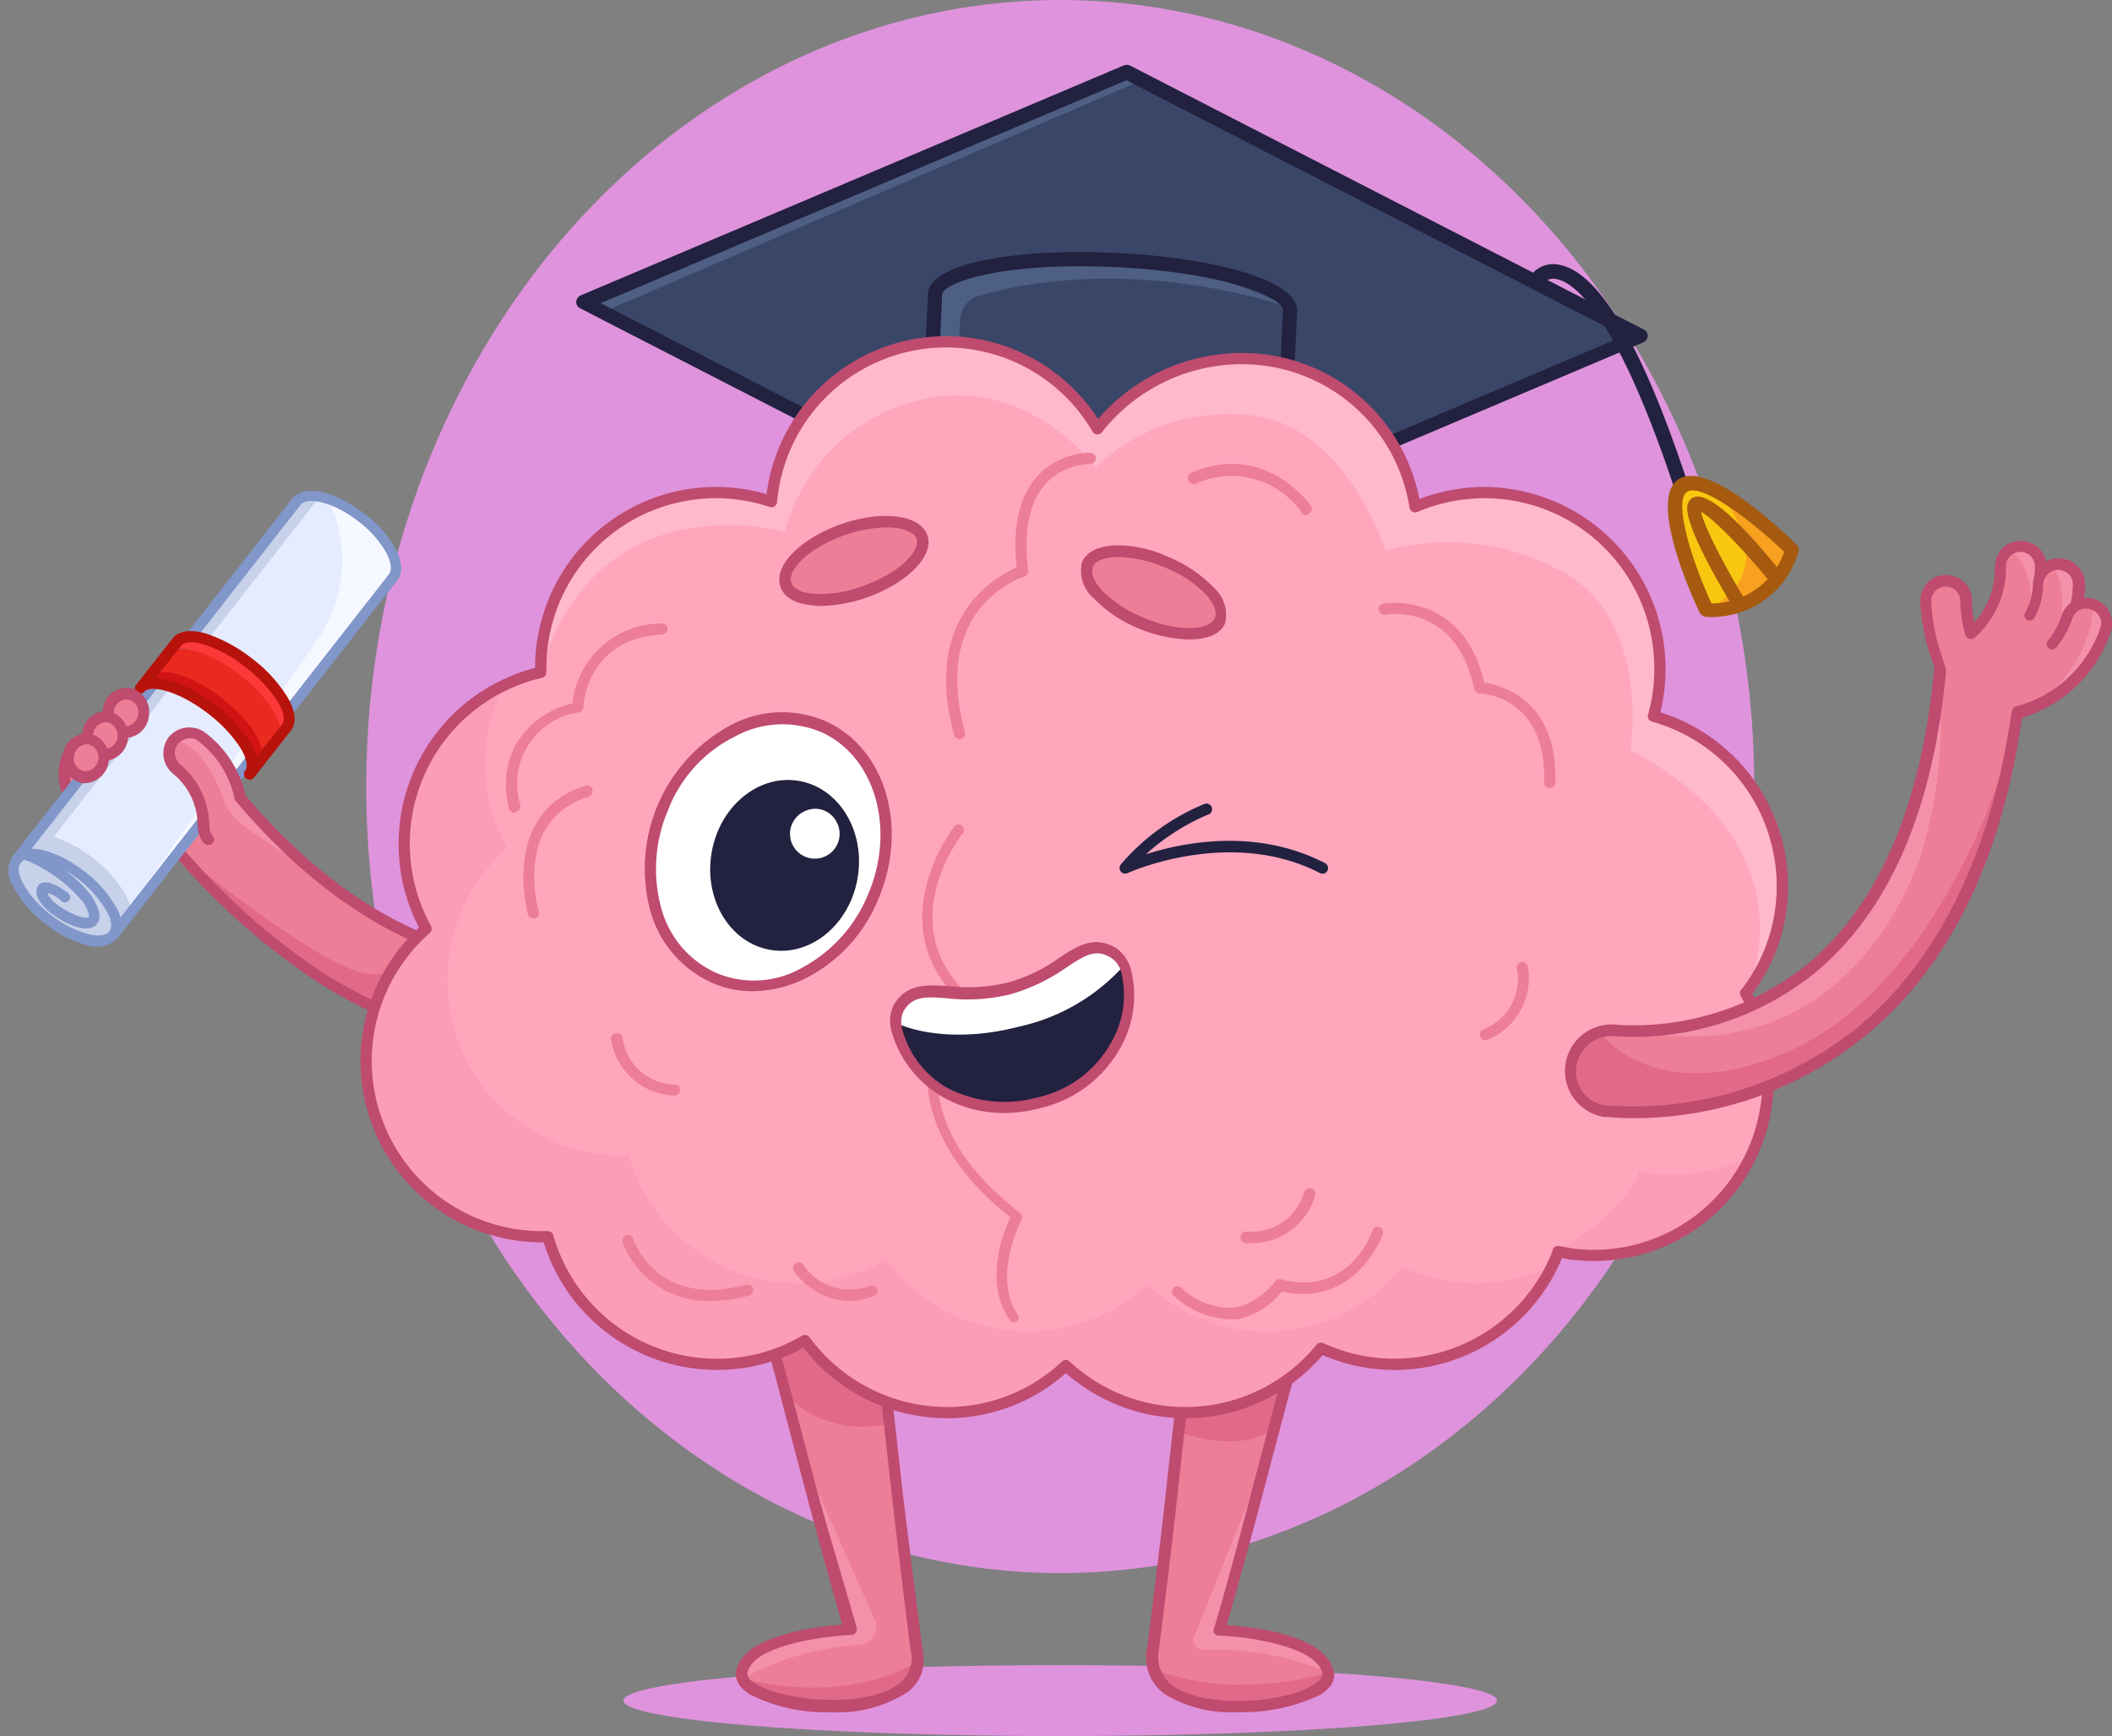 <svg xmlns="http://www.w3.org/2000/svg" width="167.336" height="137.553" viewBox="0 0 167.336 137.553">
  <rect x="0" y="0" width="167.336" height="137.553" fill="#808080" stroke="none"/>
  <g id="_x31_" transform="translate(-20.535 -63.215)">
    <ellipse id="Elipse_14465" data-name="Elipse 14465" cx="54.986" cy="62.322" rx="54.986" ry="62.322" transform="translate(49.552 63.215)" fill="#df93dd"/>
    <ellipse id="Elipse_14466" data-name="Elipse 14466" cx="34.611" cy="2.808" rx="34.611" ry="2.808" transform="translate(69.927 195.152)" fill="#df93dd"/>
    <path id="Trazado_1172991" data-name="Trazado 1172991" d="M189.65,342.592c1.072,4.8,2.655,10.159,3.88,15.008,1.276,4.748,2.6,9.546,3.982,14.294.664,2.553,4.7,1.787,4.441-.817-1.225-9.495-2.348-19.858-3.318-29.4-.51-5.82-9.648-4.9-8.984.919Z" transform="translate(-108.761 -176.588)" fill="#ed7e97"/>
    <path id="Trazado_1172992" data-name="Trazado 1172992" d="M276.282,371.052c-.051,2.5,3.778,3.063,4.441.613,1.379-4.748,2.706-9.495,3.982-14.294,1.225-4.594,2.6-9.75,3.778-14.345,1.481-6.177-8.168-7.912-8.882-1.583C278.63,351.194,277.507,361.454,276.282,371.052Z" transform="translate(-164.509 -176.41)" fill="#ed7e97"/>
    <path id="Trazado_1172993" data-name="Trazado 1172993" d="M282.609,348.863l-.46,4.237c5.309,1.787,7.5-.2,7.5-.2l.715-2.6c.613-2.4,1.276-4.748,1.889-7.147a4.532,4.532,0,1,0-8.78-2.246,2.587,2.587,0,0,0-.1.664v.051Z" transform="translate(-168.283 -176.428)" fill="#e26988"/>
    <path id="Trazado_1172994" data-name="Trazado 1172994" d="M189.668,342.368a2.989,2.989,0,0,0,.1.664c.613,2.4,1.225,4.8,1.889,7.147a8.52,8.52,0,0,0,8.219,2.144l-.51-3.573-.766-7.3a4.49,4.49,0,1,0-8.933.919Z" transform="translate(-108.779 -176.364)" fill="#e26988"/>
    <path id="Trazado_1172995" data-name="Trazado 1172995" d="M185.289,429.055c1.072,2.553,13.375,3.676,13.834-1.225v-.51c0-.153-.051-.306-.051-.459a.187.187,0,0,0-.051-.153l-2.6-.766-2.5-.766h-.051c-.817.051-8.117.51-8.627,3.42a.722.722,0,0,0,.051.459Z" transform="translate(-105.931 -232.831)" fill="#ed7e97"/>
    <path id="Trazado_1172996" data-name="Trazado 1172996" d="M185.289,405.4a21.943,21.943,0,0,1,8.933-2.655c.153,0,.306-.051.459-.051a1.375,1.375,0,0,0,1.123-1.889l-5.513-12.4.459,1.787c1.021,3.778,2.042,7.555,3.114,11.333-.817.051-8.117.51-8.627,3.42a.718.718,0,0,0,.051.459Z" transform="translate(-105.931 -209.175)" fill="#f490aa"/>
    <path id="Trazado_1172997" data-name="Trazado 1172997" d="M276.283,427.38a3.941,3.941,0,0,0,.1.766c1.174,4.748,14.294,3.114,13.834.306-.511-2.859-7.81-3.369-8.627-3.42h-.051l-1.838.562-3.267.97a.386.386,0,0,1-.051.2,1.269,1.269,0,0,0-.051.408v.051c-.051.1-.051.1-.051.153Z" transform="translate(-164.509 -232.738)" fill="#ed7e97"/>
    <path id="Trazado_1172998" data-name="Trazado 1172998" d="M285.622,401.988a.735.735,0,0,0,.715,1.021h.766a22.862,22.862,0,0,1,9.086,1.787c-.511-2.859-7.81-3.369-8.627-3.42,1.072-3.778,2.093-7.555,3.114-11.333l.459-1.787Z" transform="translate(-170.48 -209.082)" fill="#f490aa"/>
    <path id="Trazado_1172999" data-name="Trazado 1172999" d="M276.569,433.76c1.174,4.748,14.294,3.114,13.834.306C290.4,434.117,282.95,436.466,276.569,433.76Z" transform="translate(-164.693 -238.353)" fill="#e26988"/>
    <path id="Trazado_1173000" data-name="Trazado 1173000" d="M185.419,433.748c1.072,2.553,13.375,3.676,13.834-1.276h-.1S194.046,435.892,185.419,433.748Z" transform="translate(-106.061 -237.524)" fill="#e26988"/>
    <path id="Trazado_1173001" data-name="Trazado 1173001" d="M198.826,370.074c-.01-.2-1.4-10.564-1.84-14.726l-.817-7.3L195.4,340.7a4.978,4.978,0,1,0-9.9,1.021c.051.2.1.46.153.715.613,2.45,1.276,4.8,1.889,7.2l1.889,7.147c.78,2.972,1.839,6.829,2.954,10.77-2.149.172-7.933.87-8.416,3.728-.051.459.051,1.123,1.072,1.787a13.335,13.335,0,0,0,6.534,1.429,10.134,10.134,0,0,0,5.717-1.429,3.1,3.1,0,0,0,1.534-2.989Zm-2.1,2.274c-2.655,1.838-8.984,1.276-11.18-.1-.357-.2-.715-.51-.664-.868.408-2.2,6.075-2.91,8.27-3.012a.446.446,0,0,0,.4-.438v0c0-.007,0-.013,0-.019s-.005-.016-.006-.025a.249.249,0,0,0,0-.042c-1.174-4.135-2.442-8.2-3.259-11.316l-1.889-7.147c-.664-2.348-1.276-4.748-1.889-7.147a2.564,2.564,0,0,1-.1-.613,4.079,4.079,0,0,1,8.117-.817l.766,7.3.817,7.3c.453,4.276,1.679,14.114,1.684,14.141a2.517,2.517,0,0,1-1.072,2.807Z" transform="translate(-105.122 -175.614)" fill="#bf4b6f"/>
    <path id="Trazado_1173002" data-name="Trazado 1173002" d="M289.944,371.255c-.566-3.065-6.851-3.629-8.492-3.738,1.125-3.929,2.194-7.867,2.979-10.861l1.889-7.147c.664-2.348,1.276-4.748,1.889-7.147a4.984,4.984,0,1,0-9.648-2.5,3.577,3.577,0,0,0-.153.715l-.766,7.351-.817,7.3c-.441,4.114-1.023,8.982-1.656,13.969a3.565,3.565,0,0,0,1.452,3.847,10.257,10.257,0,0,0,5.666,1.378,14.528,14.528,0,0,0,6.585-1.379c1.021-.664,1.174-1.327,1.072-1.787Zm-1.583.97c-2.144,1.429-8.525,1.991-11.18.1a2.843,2.843,0,0,1-1.094-2.924s0,0,0,0c.632-4.94,1.214-9.806,1.655-13.968l.817-7.351.766-7.351v-.051a2.636,2.636,0,0,1,.1-.562,4.259,4.259,0,0,1,1.889-2.5,4.007,4.007,0,0,1,3.063-.46,4.259,4.259,0,0,1,2.5,1.889,4.007,4.007,0,0,1,.46,3.063c-.613,2.4-1.276,4.748-1.889,7.147l-1.889,7.147c-.817,3.114-2.193,8.357-3.117,11.394a.394.394,0,0,0,.31.55c2.144.051,7.861.817,8.27,3.012.051.357-.357.664-.664.868Z" transform="translate(-163.723 -175.541)" fill="#bf4b6f"/>
    <path id="Trazado_1173003" data-name="Trazado 1173003" d="M35.189,230.431a3.745,3.745,0,0,0-.03,3.394c.883,1.917,3.079-1.5,3.079-1.5Z" transform="translate(-9.159 -107.561)" fill="#ed7e97"/>
    <path id="Trazado_1173004" data-name="Trazado 1173004" d="M34.975,233.937a1.3,1.3,0,0,1-.971-.847,4.167,4.167,0,0,1,.032-3.805.617.617,0,0,1,.286-.22.437.437,0,0,1,.354.046l3.1,1.9a.617.617,0,0,1,.22.286.437.437,0,0,1-.046.354c-.255.379-1.6,2.366-2.823,2.309l-.152-.02Zm-.335-3.75a3.358,3.358,0,0,0,.183,2.546.4.4,0,0,0,.321.3c.4.053,1.182-.773,1.743-1.523Z" transform="translate(-8.386 -106.67)" fill="#bf4b6f"/>
    <path id="Trazado_1173005" data-name="Trazado 1173005" d="M51.767,233.635c7.74,11.716,24.953,22.246,37.792,17.741l-2.2-6.052c-8.931,2.955-22.258-4.6-28.118-12.569C57.869,231.444,57,229.065,55,228.6a3.21,3.21,0,0,0-3.23,5.036Z" transform="translate(-19.675 -106.321)" fill="#ed7e97"/>
    <path id="Trazado_1173006" data-name="Trazado 1173006" d="M62.06,254.046a52.071,52.071,0,0,0,10.009,8.923,34.469,34.469,0,0,0,12.048,5.122c.253.033.5.117.753.149l1.691-6.266c-.506-.066-1.006-.183-1.556-.306A23.371,23.371,0,0,1,81,260.425c-1.321-.533-.985,3.218-4.813,2.565s-14.155-9.1-14.155-9.1Z" transform="translate(-26.691 -122.65)" fill="#e26988"/>
    <path id="Trazado_1173007" data-name="Trazado 1173007" d="M79.528,261.038c-.709-.092-1.461-.242-2.163-.385a34.564,34.564,0,0,1-12.244-5.2,54.117,54.117,0,0,1-13.432-13.075.433.433,0,1,1,.687-.528,53.209,53.209,0,0,0,13.2,12.89,34.631,34.631,0,0,0,11.9,5.051c.7.143,1.4.286,2.113.378a22.815,22.815,0,0,0,10.078-.695.457.457,0,1,1,.3.863A24.54,24.54,0,0,1,79.528,261.038Z" transform="translate(-19.991 -114.807)" fill="#bf4b6f"/>
    <path id="Trazado_1173008" data-name="Trazado 1173008" d="M46.364,173.85,24.189,202.21l7.662,5.992,22.175-28.36c.739-.933-.37-3.086-2.477-4.7a9.211,9.211,0,0,0-2.69-1.483c-.247-.083-.449-.11-.7-.194a1.832,1.832,0,0,0-1.8.383Z" transform="translate(-2.35 -70.878)" fill="#e6ecff"/>
    <ellipse id="Elipse_14467" data-name="Elipse 14467" cx="2.195" cy="4.85" rx="2.195" ry="4.85" transform="matrix(0.616, -0.788, 0.788, 0.616, 20.535, 133.1)" fill="#c7d1ea"/>
    <path id="Trazado_1173009" data-name="Trazado 1173009" d="M46.364,173.882l-22.175,28.36,7.662,5.992,1.536-1.911c-1.484-4.415-6.232-5.908-6.232-5.908l21-26.865a1.712,1.712,0,0,0-1.794.333Z" transform="translate(-2.35 -70.909)" fill="#c7d1ea"/>
    <path id="Trazado_1173010" data-name="Trazado 1173010" d="M65.732,173.986a11.143,11.143,0,0,1-.907,11.31L50.408,205.863l20.49-25.7c.739-.933-.37-3.086-2.477-4.7A10.637,10.637,0,0,0,65.732,173.986Z" transform="translate(-19.216 -71.253)" fill="#f5f8ff"/>
    <path id="Trazado_1173011" data-name="Trazado 1173011" d="M23.088,201.61l.132.172a.411.411,0,0,0,.577-.079l22.175-28.36c.5-.656,2.56-.284,4.615,1.322a8.224,8.224,0,0,1,2.2,2.5c.37.717.443,1.345.194,1.672L30.8,207.2a.411.411,0,0,0,.656.5l22.175-28.36c.491-.605.4-1.492-.132-2.54a8.586,8.586,0,0,0-2.424-2.735c-2.384-1.855-4.838-2.381-5.762-1.214L23.141,201.2a.56.56,0,0,0-.052.405Z" transform="translate(-1.63 -70.121)" fill="#8196c9"/>
    <path id="Trazado_1173012" data-name="Trazado 1173012" d="M22.716,252.34c.924-1.167,3.378-.641,5.762,1.214a9.249,9.249,0,0,1,2.424,2.735,2.41,2.41,0,0,1,.132,2.54,2.349,2.349,0,0,1-2.485.5,8.521,8.521,0,0,1-3.277-1.714,8.78,8.78,0,0,1-2.543-3.008,2.2,2.2,0,0,1-.013-2.267Zm7.468,4.319a8.967,8.967,0,0,0-2.2-2.5c-2.056-1.606-4.061-2.022-4.615-1.322-.5.656.341,2.515,2.4,4.122a8.563,8.563,0,0,0,2.943,1.516c.8.207,1.424.134,1.672-.194.242-.277.207-.8-.075-1.4A.712.712,0,0,1,30.185,256.659Z" transform="translate(-1.206 -121.256)" fill="#8196c9"/>
    <path id="Trazado_1173013" data-name="Trazado 1173013" d="M58.462,204.964l-.739.933c.739-.933,3.268-.192,5.7,1.67,2.384,1.855,3.733,4.142,2.987,5.125l.739-.933c.739-.933-.6-3.27-2.987-5.125S59.2,204.03,58.462,204.964Z" transform="translate(-23.921 -90.921)" fill="#fc3838"/>
    <path id="Trazado_1173014" data-name="Trazado 1173014" d="M52.387,211.872l-.739.933c.739-.933,3.268-.192,5.7,1.67,2.384,1.855,3.733,4.142,2.987,5.125l.739-.933c1.406-1.462-.062-3.521-2.446-5.376C56.254,211.386,54.035,209.9,52.387,211.872Z" transform="translate(-20.013 -95.024)" fill="#d11313"/>
    <path id="Trazado_1173015" data-name="Trazado 1173015" d="M55.29,207.6l-1.428,1.873c.739-.933,3.268-.192,5.7,1.67,2.384,1.855,3.733,4.142,2.987,5.125l1.428-1.873c.739-.933-.6-3.27-2.987-5.125C58.558,207.4,56.029,206.663,55.29,207.6Z" transform="translate(-21.437 -92.614)" fill="#ea2a21"/>
    <path id="Trazado_1173016" data-name="Trazado 1173016" d="M50.549,207.642l2.9-3.689c.491-.605,1.435-.74,2.674-.372a12.029,12.029,0,0,1,3.605,1.962,11.182,11.182,0,0,1,2.8,3.041c.678,1.118.755,2.106.265,2.711l-2.9,3.689a.446.446,0,1,1-.7-.554c.242-.277.125-.962-.339-1.743a10.906,10.906,0,0,0-2.575-2.755c-2.478-1.919-4.642-2.3-5.076-1.742a.473.473,0,0,1-.627.073l-.132-.172c.02-.151-.011-.31.11-.448Zm9.557,5.672,2.033-2.566c.242-.277.125-.962-.339-1.743a10.906,10.906,0,0,0-2.575-2.755,10.243,10.243,0,0,0-3.315-1.822c-.841-.264-1.519-.2-1.761.08l-2.033,2.566a9.554,9.554,0,0,1,4.712,2.158,11.181,11.181,0,0,1,2.8,3.041,4.41,4.41,0,0,1,.288.552A3.726,3.726,0,0,1,60.106,213.314Z" transform="translate(-19.236 -90.159)" fill="#b7130b"/>
    <path id="Trazado_1173017" data-name="Trazado 1173017" d="M26.413,255.643a3.95,3.95,0,0,0,1.5,1.534c1.42.957,2.628,1.166,3.163.618.3-.321.486-.966-.418-2.32a11.753,11.753,0,0,0-5.034-3.642.421.421,0,1,0-.308.784,11.57,11.57,0,0,1,4.662,3.336c.559.845.513,1.2.507,1.25-.115.088-.836.1-2.117-.739a2.808,2.808,0,0,1-1.184-1.184,2.477,2.477,0,0,1,1.149.665.411.411,0,1,0,.5-.656c-.656-.5-1.514-1.021-2.111-.79a.622.622,0,0,0-.383.568,1.029,1.029,0,0,0,.079.576Z" transform="translate(-2.906 -121.313)" fill="#8196c9"/>
    <path id="Trazado_1173018" data-name="Trazado 1173018" d="M58.639,228.907a5.726,5.726,0,0,1,2.047,4.437,1.6,1.6,0,0,0,1.385,1.622l.152.02a1.6,1.6,0,0,0,1.641-1.537l.006-.051a10.913,10.913,0,0,0-.273-2.249,8.388,8.388,0,0,0-3.078-4.828,1.654,1.654,0,0,0-2.256.324l-.192.284a1.752,1.752,0,0,0,.567,1.979Z" transform="translate(-24.08 -104.721)" fill="#ed7e97"/>
    <path id="Trazado_1173019" data-name="Trazado 1173019" d="M58.935,226.6a2.085,2.085,0,0,1,1.094.3c1.534.869,2.642,3.433,3.084,4.778a4.715,4.715,0,0,0,1.435,1.628,38.408,38.408,0,0,0,5.232,3.307,51.784,51.784,0,0,1-5.505-5.556A8.388,8.388,0,0,0,61.2,226.23,1.673,1.673,0,0,0,58.935,226.6Z" transform="translate(-24.701 -104.674)" fill="#f490aa"/>
    <path id="Trazado_1173020" data-name="Trazado 1173020" d="M88.861,251.779l-.1-.013c-5.657-2.024-11.056-6.022-16.053-11.924a.435.435,0,0,1,.643-.585c4.909,5.788,10.17,9.664,15.681,11.618a.444.444,0,0,1,.288.552.4.4,0,0,1-.458.352Z" transform="translate(-33.482 -113.143)" fill="#bf4b6f"/>
    <ellipse id="Elipse_14468" data-name="Elipse 14468" cx="1.532" cy="1.378" rx="1.532" ry="1.378" transform="translate(28.97 121.017) rotate(-82.591)" fill="#ed7e97"/>
    <path id="Trazado_1173021" data-name="Trazado 1173021" d="M44.921,219.92a1.933,1.933,0,0,1-1.565-2.212,1.9,1.9,0,0,1,2.08-1.737A1.932,1.932,0,0,1,47,218.184,1.9,1.9,0,0,1,44.921,219.92Zm.4-3.037a1.063,1.063,0,0,0-1.1.938,1,1,0,0,0,.823,1.188,1.063,1.063,0,0,0,1.1-.938A1.028,1.028,0,0,0,45.317,216.883Z" transform="translate(-14.668 -98.251)" fill="#bf4b6f"/>
    <ellipse id="Elipse_14469" data-name="Elipse 14469" cx="1.532" cy="1.378" rx="1.532" ry="1.378" transform="translate(27.34 122.864) rotate(-82.591)" fill="#ed7e97"/>
    <path id="Trazado_1173022" data-name="Trazado 1173022" d="M40.351,225.1a1.932,1.932,0,0,1-1.565-2.212,1.9,1.9,0,0,1,2.08-1.737,2,2,0,0,1-.514,3.948Zm.4-3.088a1.063,1.063,0,0,0-1.1.938,1,1,0,0,0,.823,1.188,1.063,1.063,0,0,0,1.1-.938A1.1,1.1,0,0,0,40.753,222.01Z" transform="translate(-11.729 -101.581)" fill="#bf4b6f"/>
    <ellipse id="Elipse_14470" data-name="Elipse 14470" cx="1.532" cy="1.378" rx="1.532" ry="1.378" transform="translate(25.831 124.572) rotate(-82.591)" fill="#ed7e97"/>
    <path id="Trazado_1173023" data-name="Trazado 1173023" d="M36.1,230.027a1.932,1.932,0,0,1-1.565-2.211,1.9,1.9,0,0,1,2.08-1.737,2,2,0,0,1-.514,3.948Zm.4-3.088a1.063,1.063,0,0,0-1.1.938,1,1,0,0,0,.823,1.188,1.077,1.077,0,0,0,.277-2.126Z" transform="translate(-8.995 -104.752)" fill="#bf4b6f"/>
    <path id="Trazado_1173024" data-name="Trazado 1173024" d="M60.3,234.074a.724.724,0,0,1-.29-.141,2.208,2.208,0,0,1-.487-1.4,5.317,5.317,0,0,0-1.891-4.056,2.115,2.115,0,0,1-.8-1.34,2.147,2.147,0,0,1,.356-1.549,2.115,2.115,0,0,1,1.34-.8,2.147,2.147,0,0,1,1.549.356,8.577,8.577,0,0,1,3.285,5.215.416.416,0,0,1-.326.524l-.576-.417a7.684,7.684,0,0,0-2.887-4.615,1.029,1.029,0,0,0-.847-.213,1.321,1.321,0,0,0-.781.464,1.029,1.029,0,0,0-.213.847,1.321,1.321,0,0,0,.464.781,6.49,6.49,0,0,1,2.254,4.824,1.341,1.341,0,0,0,.255.806.42.42,0,0,1-.029.614.551.551,0,0,1-.375.106Z" transform="translate(-23.328 -103.911)" fill="#bf4b6f"/>
    <path id="Trazado_1173025" data-name="Trazado 1173025" d="M321.84,105.445l-15.111,6.432-2.3.97-6.892-1.123,16.387-6.789L286.872,87.476Z" transform="translate(-171.321 -15.606)" fill="#27324c"/>
    <path id="Trazado_1173026" data-name="Trazado 1173026" d="M233.847,100.107c-13.477,5.717-29.557,12.507-43.034,18.224-10.873-5.615-30.016-15.417-40.737-20.93L193.11,79.177C200.308,82.9,226.6,96.38,233.847,100.107Z" transform="translate(-83.327 -10.268)" fill="#3a4668"/>
    <path id="Trazado_1173027" data-name="Trazado 1173027" d="M194.427,79.933,151.7,98.31l-1.48-.766L193.2,79.32Z" transform="translate(-83.419 -10.36)" fill="#4e5f84"/>
    <path id="Trazado_1173028" data-name="Trazado 1173028" d="M189.8,117.9a.46.46,0,0,1-.255-.051l-40.737-20.93a.562.562,0,0,1-.306-.511.614.614,0,0,1,.357-.511l43.034-18.224a.709.709,0,0,1,.46,0l40.737,20.93a.562.562,0,0,1,.306.511.615.615,0,0,1-.357.511L190,117.852C189.953,117.9,189.851,117.954,189.8,117.9ZM150.441,96.514,189.85,116.78l41.656-17.663L192.1,78.851Z" transform="translate(-82.314 -9.278)" fill="#22213f"/>
    <path id="Trazado_1173029" data-name="Trazado 1173029" d="M255.554,124.937l-.511,11.077-28.128-1.276c0-.357.562-10.465.511-11.077,2.3-5.258,25.269-1.889,28.026.459C255.452,124.171,255.554,124.835,255.554,124.937Z" transform="translate(-132.754 -37.089)" fill="#3a4668"/>
    <path id="Trazado_1173030" data-name="Trazado 1173030" d="M255.411,124.534s-12.4-4.492-24.708-.919a2.018,2.018,0,0,0-1.43,1.787l-.408,9.24-2.093-.1s.511-10.975.511-11.077c.1-1.889,6.432-3.114,14.243-2.757A38.072,38.072,0,0,1,255.411,124.534Z" transform="translate(-132.662 -36.941)" fill="#4e5f84"/>
    <path id="Trazado_1173031" data-name="Trazado 1173031" d="M253.888,135.495l-28.128-1.276a.579.579,0,0,1-.562-.613l.51-11.077c.1-2.6,7.555-3.625,14.8-3.267,7.249.306,14.549,2.042,14.447,4.594l-.511,11.077a.535.535,0,0,1-.562.562Zm-27.515-2.4,27,1.225.459-10.516c.051-.97-4.492-3.012-13.375-3.42s-13.579,1.225-13.63,2.2Z" transform="translate(-131.65 -36.007)" fill="#22213f"/>
    <path id="Trazado_1173032" data-name="Trazado 1173032" d="M372.813,140.246a.585.585,0,0,1-.664-.357c-4.748-14.345-8.117-16.54-9.342-16.795a1.109,1.109,0,0,0-1.021.2.577.577,0,0,1-.817-.817,2.226,2.226,0,0,1,2.093-.511c3.165.715,6.585,6.636,10.158,17.561A.563.563,0,0,1,372.813,140.246Z" transform="translate(-218.873 -37.747)" fill="#22213f"/>
    <path id="Trazado_1173033" data-name="Trazado 1173033" d="M401.809,175.883a6.794,6.794,0,0,1-4.8,4.594,6.29,6.29,0,0,1-1.991.2s-3.931-8.423-1.889-9.852a.551.551,0,0,1,.357-.153,3.643,3.643,0,0,1,2.4.613,31.9,31.9,0,0,1,5.922,4.595Z" transform="translate(-239.293 -69.095)" fill="#f9c710"/>
    <path id="Trazado_1173034" data-name="Trazado 1173034" d="M406.275,176.975a6.794,6.794,0,0,1-4.8,4.594,6.291,6.291,0,0,1-1.991.2s6.534-2.808.868-9.444A33.646,33.646,0,0,1,406.275,176.975Z" transform="translate(-243.759 -70.187)" fill="#f8a01f"/>
    <path id="Trazado_1173035" data-name="Trazado 1173035" d="M396.141,179.89a7.3,7.3,0,0,1-2.144.2.677.677,0,0,1-.51-.306c-.715-1.48-4.033-8.933-1.736-10.567s8.219,3.982,9.393,5.156a.576.576,0,0,1,.153.562A7.124,7.124,0,0,1,396.141,179.89Zm-1.736-.868a6.108,6.108,0,0,0,5.768-4.084c-3.012-2.859-6.687-5.462-7.708-4.748C391.444,170.855,392.669,175.245,394.405,179.022Z" transform="translate(-238.27 -67.998)" fill="#a55a0f"/>
    <path id="Trazado_1173036" data-name="Trazado 1173036" d="M399.568,182.63a.553.553,0,0,1-.613-.255c-1.225-1.991-4.033-6.84-3.676-8.219a.82.82,0,0,1,.408-.562c1.021-.562,3.42,1.43,7.1,6.024a.582.582,0,0,1-.919.715c-1.991-2.45-4.543-5.1-5.513-5.615.2,1.123,1.889,4.339,3.522,7.045a.533.533,0,0,1-.2.766.11.11,0,0,1-.1.1Z" transform="translate(-241.034 -70.942)" fill="#a55a0f"/>
    <path id="Trazado_1173037" data-name="Trazado 1173037" d="M101.853,196.155a13.9,13.9,0,0,0,13.885,13.885h.511a13.888,13.888,0,0,0,13.375,10.107,13.537,13.537,0,0,0,6.994-1.889,13.921,13.921,0,0,0,11.231,5.717,13.762,13.762,0,0,0,9.444-3.727,13.877,13.877,0,0,0,20.215-1.378,13.916,13.916,0,0,0,18.327-6.534,7.387,7.387,0,0,0,.459-1.123c.357.051.766.153,1.123.2.51.051,1.072.1,1.634.1a13.887,13.887,0,0,0,12.507-7.861,14.03,14.03,0,0,0-.408-12.915,13.768,13.768,0,0,0,2.91-8.525,13.98,13.98,0,0,0-10.21-13.426,13.588,13.588,0,0,0,.511-3.829,13.9,13.9,0,0,0-13.885-13.885,14.186,14.186,0,0,0-5.513,1.123,13.943,13.943,0,0,0-13.732-11.741,14.547,14.547,0,0,0-11.435,5.564,13.888,13.888,0,0,0-25.831,5.769,13.879,13.879,0,0,0-18.275,13.171v.357a14,14,0,0,0-3.012,1.072,13.841,13.841,0,0,0-7.81,12.507,13.646,13.646,0,0,0,1.736,6.738,13.964,13.964,0,0,0-4.748,10.515Z" transform="translate(-52.308 -48.835)" fill="#fc9db8"/>
    <path id="Trazado_1173038" data-name="Trazado 1173038" d="M119.883,189.814A13.9,13.9,0,0,0,133.768,203.7h.511a13.888,13.888,0,0,0,13.375,10.107,13.537,13.537,0,0,0,6.994-1.889,13.921,13.921,0,0,0,11.231,5.717,13.762,13.762,0,0,0,9.444-3.727,13.877,13.877,0,0,0,20.215-1.378,13.865,13.865,0,0,0,5.82,1.276,14.148,14.148,0,0,0,6.075-1.378c.562-.255-.051-.817.459-1.123,2.4-1.583,5.411-3.676,6.432-6.381a12.216,12.216,0,0,0,3.063.255,14.514,14.514,0,0,0,5.768-1.378,14.028,14.028,0,0,0-.408-12.915,13.768,13.768,0,0,0,2.91-8.525,13.98,13.98,0,0,0-10.21-13.426,13.587,13.587,0,0,0,.511-3.829,13.9,13.9,0,0,0-13.885-13.885,14.186,14.186,0,0,0-5.513,1.123,13.9,13.9,0,0,0-24.861-6.177h-.306a13.888,13.888,0,0,0-25.831,5.769,13.879,13.879,0,0,0-18.275,13.171v.357a14,14,0,0,0-3.012,1.072,14.143,14.143,0,0,0-1.378,6.075,13.646,13.646,0,0,0,1.736,6.738,13.951,13.951,0,0,0-4.748,10.465Z" transform="translate(-63.905 -48.926)" fill="#ffa6bd"/>
    <path id="Trazado_1173039" data-name="Trazado 1173039" d="M140.775,165.015c4.645-15.008,19.3-10.822,19.3-10.822a14.424,14.424,0,0,1,10.363-10.363c8.729-2.348,14.243,5.258,14.243,5.258a15.279,15.279,0,0,1,12.252-4.135c7.657.817,10.72,10.72,10.72,10.72a18.772,18.772,0,0,1,13.834,1.583c7.3,3.829,5.564,14.243,5.564,14.243,14.651,7.657,9.342,19.092,9.291,19.245a13.768,13.768,0,0,0,2.91-8.525,13.98,13.98,0,0,0-10.21-13.426,13.588,13.588,0,0,0,.511-3.829,13.9,13.9,0,0,0-13.885-13.885,14.186,14.186,0,0,0-5.513,1.123,13.9,13.9,0,0,0-24.861-6.177h-.306a13.888,13.888,0,0,0-25.831,5.769,13.879,13.879,0,0,0-4.39-.715A14.03,14.03,0,0,0,140.775,165.015Z" transform="translate(-77.344 -48.835)" fill="#ffb8cc"/>
    <path id="Trazado_1173040" data-name="Trazado 1173040" d="M232.307,285.587c-2.091-2.984-.55-6.968.041-8.15-3.88-3.063-6.075-6.483-6.534-10.056a11.831,11.831,0,0,1,1.889-7.759c-5.36-5.973.153-13.12.2-13.171a.435.435,0,0,1,.664.562c-.2.255-5.258,6.84-.051,12.3a.535.535,0,0,1,.051.613,11.163,11.163,0,0,0-1.94,7.453c.408,3.471,2.6,6.687,6.483,9.7a.466.466,0,0,1,.1.562c0,.05-2.347,4.506-.266,7.523a.38.38,0,0,1-.09.517A.389.389,0,0,1,232.307,285.587Z" transform="translate(-131.754 -117.763)" fill="#ed7e97"/>
    <path id="Trazado_1173041" data-name="Trazado 1173041" d="M165.833,229.752c-2.348,5.513-.51,11.588,4.084,13.528s10.21-.919,12.558-6.432.511-11.588-4.084-13.528c-4.543-1.939-10.21.919-12.558,6.433Z" transform="translate(-92.805 -102.597)" fill="#fff"/>
    <path id="Trazado_1173042" data-name="Trazado 1173042" d="M172.19,243.5a7.726,7.726,0,0,1-3.216-.664,8.785,8.785,0,0,1-4.9-5.717,12.905,12.905,0,0,1,6.279-14.651,8.661,8.661,0,0,1,7.5-.408c4.8,2.042,6.738,8.372,4.288,14.141a12.115,12.115,0,0,1-5.666,6.228A9.52,9.52,0,0,1,172.19,243.5Zm-6.687-14.4a11.845,11.845,0,0,0-.562,7.81,7.861,7.861,0,0,0,4.39,5.156,7.687,7.687,0,0,0,6.738-.408,11.546,11.546,0,0,0,5.258-5.82c2.246-5.258.511-11.077-3.829-12.915a7.861,7.861,0,0,0-6.738.408,10.823,10.823,0,0,0-5.258,5.769Z" transform="translate(-92.016 -101.748)" fill="#bf4b6f"/>
    <ellipse id="Elipse_14471" data-name="Elipse 14471" cx="6.79" cy="5.871" rx="6.79" ry="5.871" transform="matrix(0.16, -0.987, 0.987, 0.16, 75.819, 137.545)" fill="#22213f"/>
    <path id="Trazado_1173043" data-name="Trazado 1173043" d="M199.581,243.924a1.965,1.965,0,1,1-2.45-.868A1.89,1.89,0,0,1,199.581,243.924Z" transform="translate(-112.77 -115.594)" fill="#fff"/>
    <path id="Trazado_1173044" data-name="Trazado 1173044" d="M201.259,184.686c-2.961,1.021-5.768.766-6.228-.562-.46-1.378,1.532-3.318,4.492-4.339s5.768-.766,6.228.562C206.211,181.726,204.22,183.665,201.259,184.686Z" transform="translate(-112.202 -74.581)" fill="#ed7e97"/>
    <path id="Trazado_1173045" data-name="Trazado 1173045" d="M196.914,184.937a2.912,2.912,0,0,1-.664-.051c-1.378-.1-2.3-.664-2.553-1.481-.562-1.634,1.532-3.778,4.8-4.952,3.267-1.123,6.228-.766,6.84.868.562,1.634-1.532,3.778-4.8,4.952A12.137,12.137,0,0,1,196.914,184.937Zm5.156-6.228a10.662,10.662,0,0,0-3.267.613c-2.91,1.021-4.594,2.808-4.237,3.778.153.46.817.817,1.787.868a9.164,9.164,0,0,0,3.88-.613c2.91-1.021,4.594-2.808,4.237-3.778C204.265,179.067,203.346,178.709,202.07,178.709Z" transform="translate(-111.328 -73.709)" fill="#bf4b6f"/>
    <path id="Trazado_1173046" data-name="Trazado 1173046" d="M266.176,191.372c-2.91-1.225-4.8-3.318-4.237-4.645s3.369-1.43,6.279-.2,4.8,3.318,4.237,4.645C271.842,192.5,269.086,192.6,266.176,191.372Z" transform="translate(-155.219 -78.765)" fill="#ed7e97"/>
    <path id="Trazado_1173047" data-name="Trazado 1173047" d="M269.1,191.793a11.241,11.241,0,0,1-3.982-.868,10.44,10.44,0,0,1-3.573-2.4,2.883,2.883,0,0,1-.919-2.859c.357-.817,1.276-1.276,2.655-1.327a9.443,9.443,0,0,1,4.186.919,10.44,10.44,0,0,1,3.573,2.4,2.883,2.883,0,0,1,.919,2.859C271.6,191.385,270.526,191.793,269.1,191.793Zm-5.564-6.534h-.2c-.97.051-1.685.306-1.838.766-.2.46.051,1.174.715,1.889a9.823,9.823,0,0,0,3.267,2.144c2.859,1.225,5.258.97,5.666.051.2-.459-.051-1.174-.715-1.889a9.319,9.319,0,0,0-3.267-2.144A10.21,10.21,0,0,0,263.533,185.259Z" transform="translate(-154.362 -77.91)" fill="#bf4b6f"/>
    <g id="Grupo_1222188" data-name="Grupo 1222188" transform="translate(60.613 99.967)">
      <path id="Trazado_1173048" data-name="Trazado 1173048" d="M293.71,170.3a.342.342,0,0,1-.357-.2,6.8,6.8,0,0,0-8.372-2.3.469.469,0,1,1-.357-.868c5.871-2.5,9.393,2.553,9.444,2.6a.417.417,0,0,1-.1.613A.28.28,0,0,1,293.71,170.3Z" transform="translate(-230.298 -166.234)" fill="#ed7e97"/>
      <path id="Trazado_1173049" data-name="Trazado 1173049" d="M296.744,331.472h-.306a.462.462,0,1,1,.1-.919,4.353,4.353,0,0,0,4.543-3.114.452.452,0,0,1,.868.255A5.217,5.217,0,0,1,296.744,331.472Z" transform="translate(-237.824 -269.723)" fill="#ed7e97"/>
      <path id="Trazado_1173050" data-name="Trazado 1173050" d="M201.073,346.634a5.5,5.5,0,0,1-4.339-2.4.446.446,0,0,1,.766-.46,4.367,4.367,0,0,0,5.258,1.634.436.436,0,0,1,.306.817,6.021,6.021,0,0,1-1.991.408Z" transform="translate(-173.905 -280.291)" fill="#ed7e97"/>
      <path id="Trazado_1173051" data-name="Trazado 1173051" d="M349.61,283.09a.388.388,0,0,1-.408-.306.416.416,0,0,1,.255-.562,4.258,4.258,0,0,0,2.655-4.8.441.441,0,1,1,.868-.153,5.271,5.271,0,0,1-3.267,5.82h-.1Z" transform="translate(-272.006 -237.421)" fill="#ed7e97"/>
      <path id="Trazado_1173052" data-name="Trazado 1173052" d="M161.218,297.609a5.283,5.283,0,0,1-5-4.441.462.462,0,0,1,.919-.1,4.28,4.28,0,0,0,4.135,3.676.391.391,0,0,1,.408.459.45.45,0,0,1-.459.408Z" transform="translate(-147.883 -247.55)" fill="#ed7e97"/>
      <path id="Trazado_1173053" data-name="Trazado 1173053" d="M133.549,216.672a.388.388,0,0,1-.408-.306,6.988,6.988,0,0,1,.511-5.1,7.137,7.137,0,0,1,4.492-3.267,7.127,7.127,0,0,1,7.1-6.33.435.435,0,0,1,.051.868c-6.024.357-6.279,5.564-6.279,5.768a.433.433,0,0,1-.357.408,5.713,5.713,0,0,0-4.646,7.3.44.44,0,0,1-.306.562C133.651,216.672,133.6,216.672,133.549,216.672Z" transform="translate(-132.875 -189.024)" fill="#ed7e97"/>
      <path id="Trazado_1173054" data-name="Trazado 1173054" d="M285.29,342.972A6.831,6.831,0,0,1,281,341.134a.435.435,0,1,1,.562-.664,5.6,5.6,0,0,0,4.288,1.583,5.381,5.381,0,0,0,3.114-2.042.486.486,0,0,1,.51-.2c5.36,1.43,7.2-3.676,7.249-3.88a.436.436,0,0,1,.817.306c0,.051-2.144,5.871-8.015,4.543a5.877,5.877,0,0,1-3.522,2.2h-.715Z" transform="translate(-228.055 -275.2)" fill="#ed7e97"/>
      <path id="Trazado_1173055" data-name="Trazado 1173055" d="M137.535,248.181a.445.445,0,0,1-.408-.306c0-.1-2.246-8.015,4.543-10.21a.409.409,0,0,1,.562.306.44.44,0,0,1-.306.562c-5.922,1.889-4.033,8.78-3.931,9.086a.44.44,0,0,1-.306.562Z" transform="translate(-135.381 -212.161)" fill="#ed7e97"/>
    </g>
    <path id="Trazado_1173056" data-name="Trazado 1173056" d="M230.786,285.947c6.483-1.685,7.912-7.555,6.994-10.465a2.381,2.381,0,0,0-1.021-1.43c-2.553-1.532-3.88,1.685-8.321,2.859-4.492,1.123-7.147-1.021-8.678,1.532a2.385,2.385,0,0,0-.153,1.736C220.219,283.089,224.2,287.632,230.786,285.947Z" transform="translate(-127.997 -135.36)" fill="#22213f"/>
    <path id="Trazado_1173057" data-name="Trazado 1173057" d="M219.367,279.525c2.2,1.021,5.871,1.327,9.75.306a15.675,15.675,0,0,0,8.423-4.952c-.2-.664-.408-.715-.868-.97-2.553-1.532-3.88,1.685-8.321,2.859-4.492,1.123-7.147-1.021-8.678,1.532A1.109,1.109,0,0,0,219.367,279.525Z" transform="translate(-127.86 -135.268)" fill="#fff"/>
    <path id="Trazado_1173058" data-name="Trazado 1173058" d="M227.206,286a9.735,9.735,0,0,1-5-1.378,8.8,8.8,0,0,1-3.88-5.156,2.948,2.948,0,0,1,.2-2.042c1.021-1.685,2.553-1.583,4.288-1.481a13.551,13.551,0,0,0,4.645-.255,12.8,12.8,0,0,0,4.186-1.991c1.481-.97,2.757-1.787,4.492-.766a3.045,3.045,0,0,1,1.174,1.685,8.421,8.421,0,0,1-.868,6.279,9.8,9.8,0,0,1-6.432,4.748,11.129,11.129,0,0,1-2.807.357Zm2.655-1.225.1.46-.1-.46a8.818,8.818,0,0,0,5.871-4.339,7.514,7.514,0,0,0,.817-5.564,1.937,1.937,0,0,0-.817-1.174c-1.174-.715-1.991-.255-3.522.766a14.749,14.749,0,0,1-4.492,2.144,14.333,14.333,0,0,1-4.952.306c-1.838-.153-2.757-.153-3.471,1.021a2.111,2.111,0,0,0-.1,1.43,7.6,7.6,0,0,0,3.471,4.594A9.8,9.8,0,0,0,229.86,284.776Z" transform="translate(-127.173 -134.598)" fill="#bf4b6f"/>
    <path id="Trazado_1173059" data-name="Trazado 1173059" d="M285.238,247.226a.446.446,0,0,1-.2-.05c-7.112-3.67-15.153-.029-15.233.008a.446.446,0,0,1-.534-.685,17.4,17.4,0,0,1,6.636-4.8.446.446,0,0,1,.316.834,17.446,17.446,0,0,0-4.965,3.158c2.885-.922,8.712-2.131,14.189.7a.446.446,0,0,1-.2.843Z" transform="translate(-159.933 -114.789)" fill="#22213f"/>
    <path id="Trazado_1173060" data-name="Trazado 1173060" d="M165.931,223.616a14.377,14.377,0,0,1-9.441-3.572,14.2,14.2,0,0,1-9.447,3.572,14.454,14.454,0,0,1-11.348-5.58,14.073,14.073,0,0,1-6.876,1.751,14.376,14.376,0,0,1-13.708-10.107h-.177a14.372,14.372,0,0,1-9.7-24.942,14.4,14.4,0,0,1,9.2-20.57v-.009A14.326,14.326,0,0,1,132.773,150.4a14.336,14.336,0,0,1,26.265-5.957,15.08,15.08,0,0,1,11.387-5.234A14.315,14.315,0,0,1,184.5,150.779a14.7,14.7,0,0,1,5.172-.951,14.433,14.433,0,0,1,13.92,17.855,14.433,14.433,0,0,1,10.111,13.73,14.138,14.138,0,0,1-2.827,8.567,14.47,14.47,0,0,1,.283,13.064,14.243,14.243,0,0,1-12.91,8.117c-.582,0-1.148-.052-1.678-.1-.206-.029-.407-.069-.607-.109l-.167-.033c-.068.177-.146.342-.218.495-.047.1-.094.2-.136.3a14.359,14.359,0,0,1-18.611,6.9A14.319,14.319,0,0,1,165.931,223.616ZM156.487,219a.445.445,0,0,1,.3.117,13.431,13.431,0,0,0,19.569-1.332.447.447,0,0,1,.53-.123,13.471,13.471,0,0,0,17.741-6.324c.037-.088.088-.2.139-.306a4.065,4.065,0,0,0,.288-.73.443.443,0,0,1,.5-.334c.186.026.384.066.583.106.184.037.367.074.539.1.489.048,1.03.1,1.571.1a13.357,13.357,0,0,0,12.106-7.609,13.586,13.586,0,0,0-.4-12.506.446.446,0,0,1,.039-.49,13.251,13.251,0,0,0,2.815-8.25,13.536,13.536,0,0,0-9.883-13,.445.445,0,0,1-.309-.554,13.052,13.052,0,0,0,.493-3.7A13.454,13.454,0,0,0,189.67,150.72a13.786,13.786,0,0,0-5.339,1.088.446.446,0,0,1-.615-.34A13.433,13.433,0,0,0,170.425,140.1a14.108,14.108,0,0,0-11.08,5.388.446.446,0,0,1-.741-.045,13.442,13.442,0,0,0-25,5.583.446.446,0,0,1-.585.385A13.433,13.433,0,0,0,115.33,164.16v.357a.446.446,0,0,1-.343.434,13.5,13.5,0,0,0-2.915,1.037,13.482,13.482,0,0,0-5.886,18.627.446.446,0,0,1-.095.555,13.48,13.48,0,0,0,8.843,23.619h.511a.447.447,0,0,1,.43.325A13.477,13.477,0,0,0,128.82,218.9a13.131,13.131,0,0,0,6.764-1.825.446.446,0,0,1,.589.118,13.562,13.562,0,0,0,10.871,5.536,13.312,13.312,0,0,0,9.139-3.606.441.441,0,0,1,.3-.121Z" transform="translate(-51.503 -48.029)" fill="#bf4b6f"/>
    <path id="Trazado_1173061" data-name="Trazado 1173061" d="M369.4,238.183c-.613,5.82,12.4,5.156,22.87-2.5,6.483-5.258,10.618-13.324,12.3-24.044.408-2.706,1.531-7.249-2.4-7.708a3.249,3.249,0,0,0-3.522,2.91c-.868,10.516-4.543,19.194-10.465,23.84-9.137,7.76-17.969,1.889-18.786,7.5Z" transform="translate(-224.392 -90.506)" fill="#ed7e97"/>
    <path id="Trazado_1173062" data-name="Trazado 1173062" d="M453.087,194.488a1.507,1.507,0,0,0,1.174.817,1.736,1.736,0,0,0,1.021-.153,10.144,10.144,0,0,0,5.054-8.729v-.2a1.635,1.635,0,0,0-1.634-1.583,1.425,1.425,0,0,0-.919.306,1.62,1.62,0,0,0-.664,1.327,6.9,6.9,0,0,1-3.369,6.024A1.6,1.6,0,0,0,453.087,194.488Z" transform="translate(-278.115 -78.104)" fill="#ed7e97"/>
    <path id="Trazado_1173063" data-name="Trazado 1173063" d="M466.6,184.941s2.2.919,1.736,5.1l.817-3.625v-.2a1.635,1.635,0,0,0-1.634-1.583,1.428,1.428,0,0,0-.919.306Z" transform="translate(-286.928 -78.103)" fill="#f490aa"/>
    <path id="Trazado_1173064" data-name="Trazado 1173064" d="M453.53,194.936h-.051A2.024,2.024,0,0,1,452,193.864a2.125,2.125,0,0,1-.153-1.583,2.017,2.017,0,0,1,1.021-1.225,6.479,6.479,0,0,0,3.114-5.615,2.224,2.224,0,0,1,.562-1.48,1.932,1.932,0,0,1,1.43-.613,2.224,2.224,0,0,1,1.48.562,1.932,1.932,0,0,1,.613,1.43,9.84,9.84,0,0,1-.051,1.225.462.462,0,1,1-.919-.1,8.274,8.274,0,0,0,.051-1.123,1.2,1.2,0,0,0-.357-.817,1.16,1.16,0,0,0-.817-.306,1.2,1.2,0,0,0-.817.357,1.16,1.16,0,0,0-.306.817,7.351,7.351,0,0,1-3.573,6.432,1.412,1.412,0,0,0-.562.664,1.03,1.03,0,0,0,.1.868,1.124,1.124,0,0,0,.817.613.421.421,0,0,1,.357.511.49.49,0,0,1-.46.459Z" transform="translate(-277.384 -77.275)" fill="#bf4b6f"/>
    <path id="Trazado_1173065" data-name="Trazado 1173065" d="M450.772,200.7c-.306-.153-.766-.408-1.532-2.6a14.942,14.942,0,0,1-.817-4.39,1.608,1.608,0,0,1,3.216-.051,11.339,11.339,0,0,0,1.174,4.645,1.631,1.631,0,0,1-1.532,2.6A1.519,1.519,0,0,1,450.772,200.7Z" transform="translate(-275.239 -82.89)" fill="#ed7e97"/>
    <path id="Trazado_1173066" data-name="Trazado 1173066" d="M455.716,196.667a1.528,1.528,0,0,0,1.327,1.43,1.1,1.1,0,0,0,.409,0,7.9,7.9,0,0,0,6.789-4.288,1.115,1.115,0,0,1,.153-.255,9.519,9.519,0,0,0,.817-3.471,1.6,1.6,0,0,0-1.634-1.583,1.815,1.815,0,0,0-.511.1,1.593,1.593,0,0,0-1.123,1.532,4.791,4.791,0,0,1-4.748,4.8,1.61,1.61,0,0,0-1.48,1.735Z" transform="translate(-279.928 -80.589)" fill="#ed7e97"/>
    <path id="Trazado_1173067" data-name="Trazado 1173067" d="M476.591,194.421l.919-.868a9.519,9.519,0,0,0,.817-3.471,1.6,1.6,0,0,0-1.634-1.583,1.815,1.815,0,0,0-.511.1C476.285,188.6,477.715,190.439,476.591,194.421Z" transform="translate(-293.095 -80.589)" fill="#f490aa"/>
    <path id="Trazado_1173068" data-name="Trazado 1173068" d="M460.546,204.562a1.626,1.626,0,0,0,1.327,1.378,1.389,1.389,0,0,0,.46,0,8.349,8.349,0,0,0,2.348-.613,10.094,10.094,0,0,0,5.768-6.228,1.6,1.6,0,0,0-3.063-.919,6.828,6.828,0,0,1-5.462,4.543A1.646,1.646,0,0,0,460.546,204.562Z" transform="translate(-283.022 -86.085)" fill="#ed7e97"/>
    <path id="Trazado_1173069" data-name="Trazado 1173069" d="M472.177,205.447a10.094,10.094,0,0,0,5.768-6.228,1.612,1.612,0,0,0-1.072-1.991S477.282,201.567,472.177,205.447Z" transform="translate(-290.518 -86.204)" fill="#f490aa"/>
    <path id="Trazado_1173070" data-name="Trazado 1173070" d="M470.272,192.047a.423.423,0,0,1-.093-.537,4.759,4.759,0,0,0,.625-2.257,2.048,2.048,0,0,1,2.042-2.042,2.092,2.092,0,0,1,2.093,2.042,7.255,7.255,0,0,1-.255,1.838c-.051.255-.183-.063-.438-.114s-.532.165-.481-.09a7.35,7.35,0,0,0,.2-1.634,1.145,1.145,0,0,0-1.174-1.123,1.187,1.187,0,0,0-1.174,1.174,5.716,5.716,0,0,1-.7,2.629.427.427,0,0,1-.648.114Z" transform="translate(-289.195 -79.76)" fill="#bf4b6f"/>
    <path id="Trazado_1173071" data-name="Trazado 1173071" d="M369.395,252.012a3.2,3.2,0,0,0,2.655,3.573h.1a28.628,28.628,0,0,0,20.062-6.126c6.483-5.258,10.618-13.324,12.3-24.044-2.144,8.219-8.168,21.491-18.428,25.678-10.158,4.186-14.345-1.685-14.447-1.787A3.354,3.354,0,0,0,369.395,252.012Z" transform="translate(-224.388 -104.336)" fill="#e26988"/>
    <path id="Trazado_1173072" data-name="Trazado 1173072" d="M384.175,242.445c13.324,2.553,20.062-7.1,22.41-13.783a36.766,36.766,0,0,0,1.532-13.834c-1.123,10.516-4.594,18.224-10.363,22.819A22.564,22.564,0,0,1,384.175,242.445Z" transform="translate(-233.911 -97.525)" fill="#f490aa"/>
    <path id="Trazado_1173073" data-name="Trazado 1173073" d="M411.178,193.791a2.116,2.116,0,0,0-1.225-.97A2.075,2.075,0,0,0,407.4,194.2a5.928,5.928,0,0,1-1.06,1.931.426.426,0,0,0,.057.59l.008.007a.43.43,0,0,0,.616-.066,7.847,7.847,0,0,0,1.246-2.258,1.15,1.15,0,0,1,1.43-.766,1.321,1.321,0,0,1,.715.562,1.03,1.03,0,0,1,.1.868,9.625,9.625,0,0,1-6.738,6.279.427.427,0,0,0-.273.273.188.188,0,0,0-.03.08v.011c0,.007,0,.014,0,.022-1.586,11.113-5.824,19.887-12.4,25.191a28.263,28.263,0,0,1-19.7,6.024h-.1a2.708,2.708,0,0,1-2.3-3.063,2.97,2.97,0,0,1,1.072-1.838,2.678,2.678,0,0,1,2.042-.562,22.974,22.974,0,0,0,15.57-4.85c6.024-4.85,9.6-12.966,10.618-24.146a.646.646,0,0,0-.026-.178h0c0-.017-.012-.033-.018-.05-.1-.256-.214-.65-.31-.985,0-.008,0-.016-.008-.024a14.151,14.151,0,0,1-.812-4.226,1.16,1.16,0,0,1,.306-.817,1.2,1.2,0,0,1,.817-.357,1.16,1.16,0,0,1,.817.306,1.2,1.2,0,0,1,.357.817,10.242,10.242,0,0,0,.409,2.706.452.452,0,1,0,.868-.255,11.348,11.348,0,0,1-.357-2.5,1.932,1.932,0,0,0-.613-1.43,2.224,2.224,0,0,0-1.481-.562,1.932,1.932,0,0,0-1.43.613,2.224,2.224,0,0,0-.562,1.481,15.906,15.906,0,0,0,.868,4.492,6.1,6.1,0,0,0,.21.589.432.432,0,0,1,.029.2c-.991,10.836-4.456,18.942-10.245,23.613a22.058,22.058,0,0,1-14.906,4.645,3.684,3.684,0,0,0-2.706.766,3.687,3.687,0,0,0,1.685,6.534h.153c.1,0,.919.1,2.2.1a29.007,29.007,0,0,0,18.173-6.38c6.716-5.4,10.934-13.938,12.555-25.092a.427.427,0,0,1,.3-.345,10.644,10.644,0,0,0,6.8-6.775A2.1,2.1,0,0,0,411.178,193.791Z" transform="translate(-223.547 -82.154)" fill="#bf4b6f"/>
    <path id="Trazado_1173074" data-name="Trazado 1173074" d="M165.732,342.7a7.25,7.25,0,0,1-6.978-4.67.446.446,0,0,1,.849-.271c.073.226,1.874,5.52,8.939,3.653a.446.446,0,0,1,.228.863,11.919,11.919,0,0,1-3.039.426Z" transform="translate(-88.895 -176.401)" fill="#ed7e97"/>
    <path id="Trazado_1173075" data-name="Trazado 1173075" d="M231.71,186.471a.446.446,0,0,1-.43-.327c-2.593-9.405,3.407-12.617,4.95-13.273-.346-3.234.216-5.677,1.673-7.265a5.783,5.783,0,0,1,4.187-1.824.446.446,0,0,1-.033.891,4.958,4.958,0,0,0-3.506,1.545c-1.316,1.443-1.786,3.761-1.4,6.887a.446.446,0,0,1-.31.481c-.3.1-7.419,2.473-4.705,12.319a.446.446,0,0,1-.311.548.436.436,0,0,1-.118.016Z" transform="translate(-135.149 -64.689)" fill="#ed7e97"/>
    <path id="Trazado_1173076" data-name="Trazado 1173076" d="M340.256,211.794h-.015a.446.446,0,0,1-.431-.46c.215-6.791-4.9-7.035-5.115-7.042a.446.446,0,0,1-.422-.354c-1.438-6.818-6.829-5.924-7.057-5.883a.446.446,0,0,1-.162-.877c.064-.012,6.295-1.079,8.021,6.26,1.313.191,5.835,1.33,5.626,7.925A.446.446,0,0,1,340.256,211.794Z" transform="translate(-196.934 -86.133)" fill="#ed7e97"/>
  </g>
</svg>
